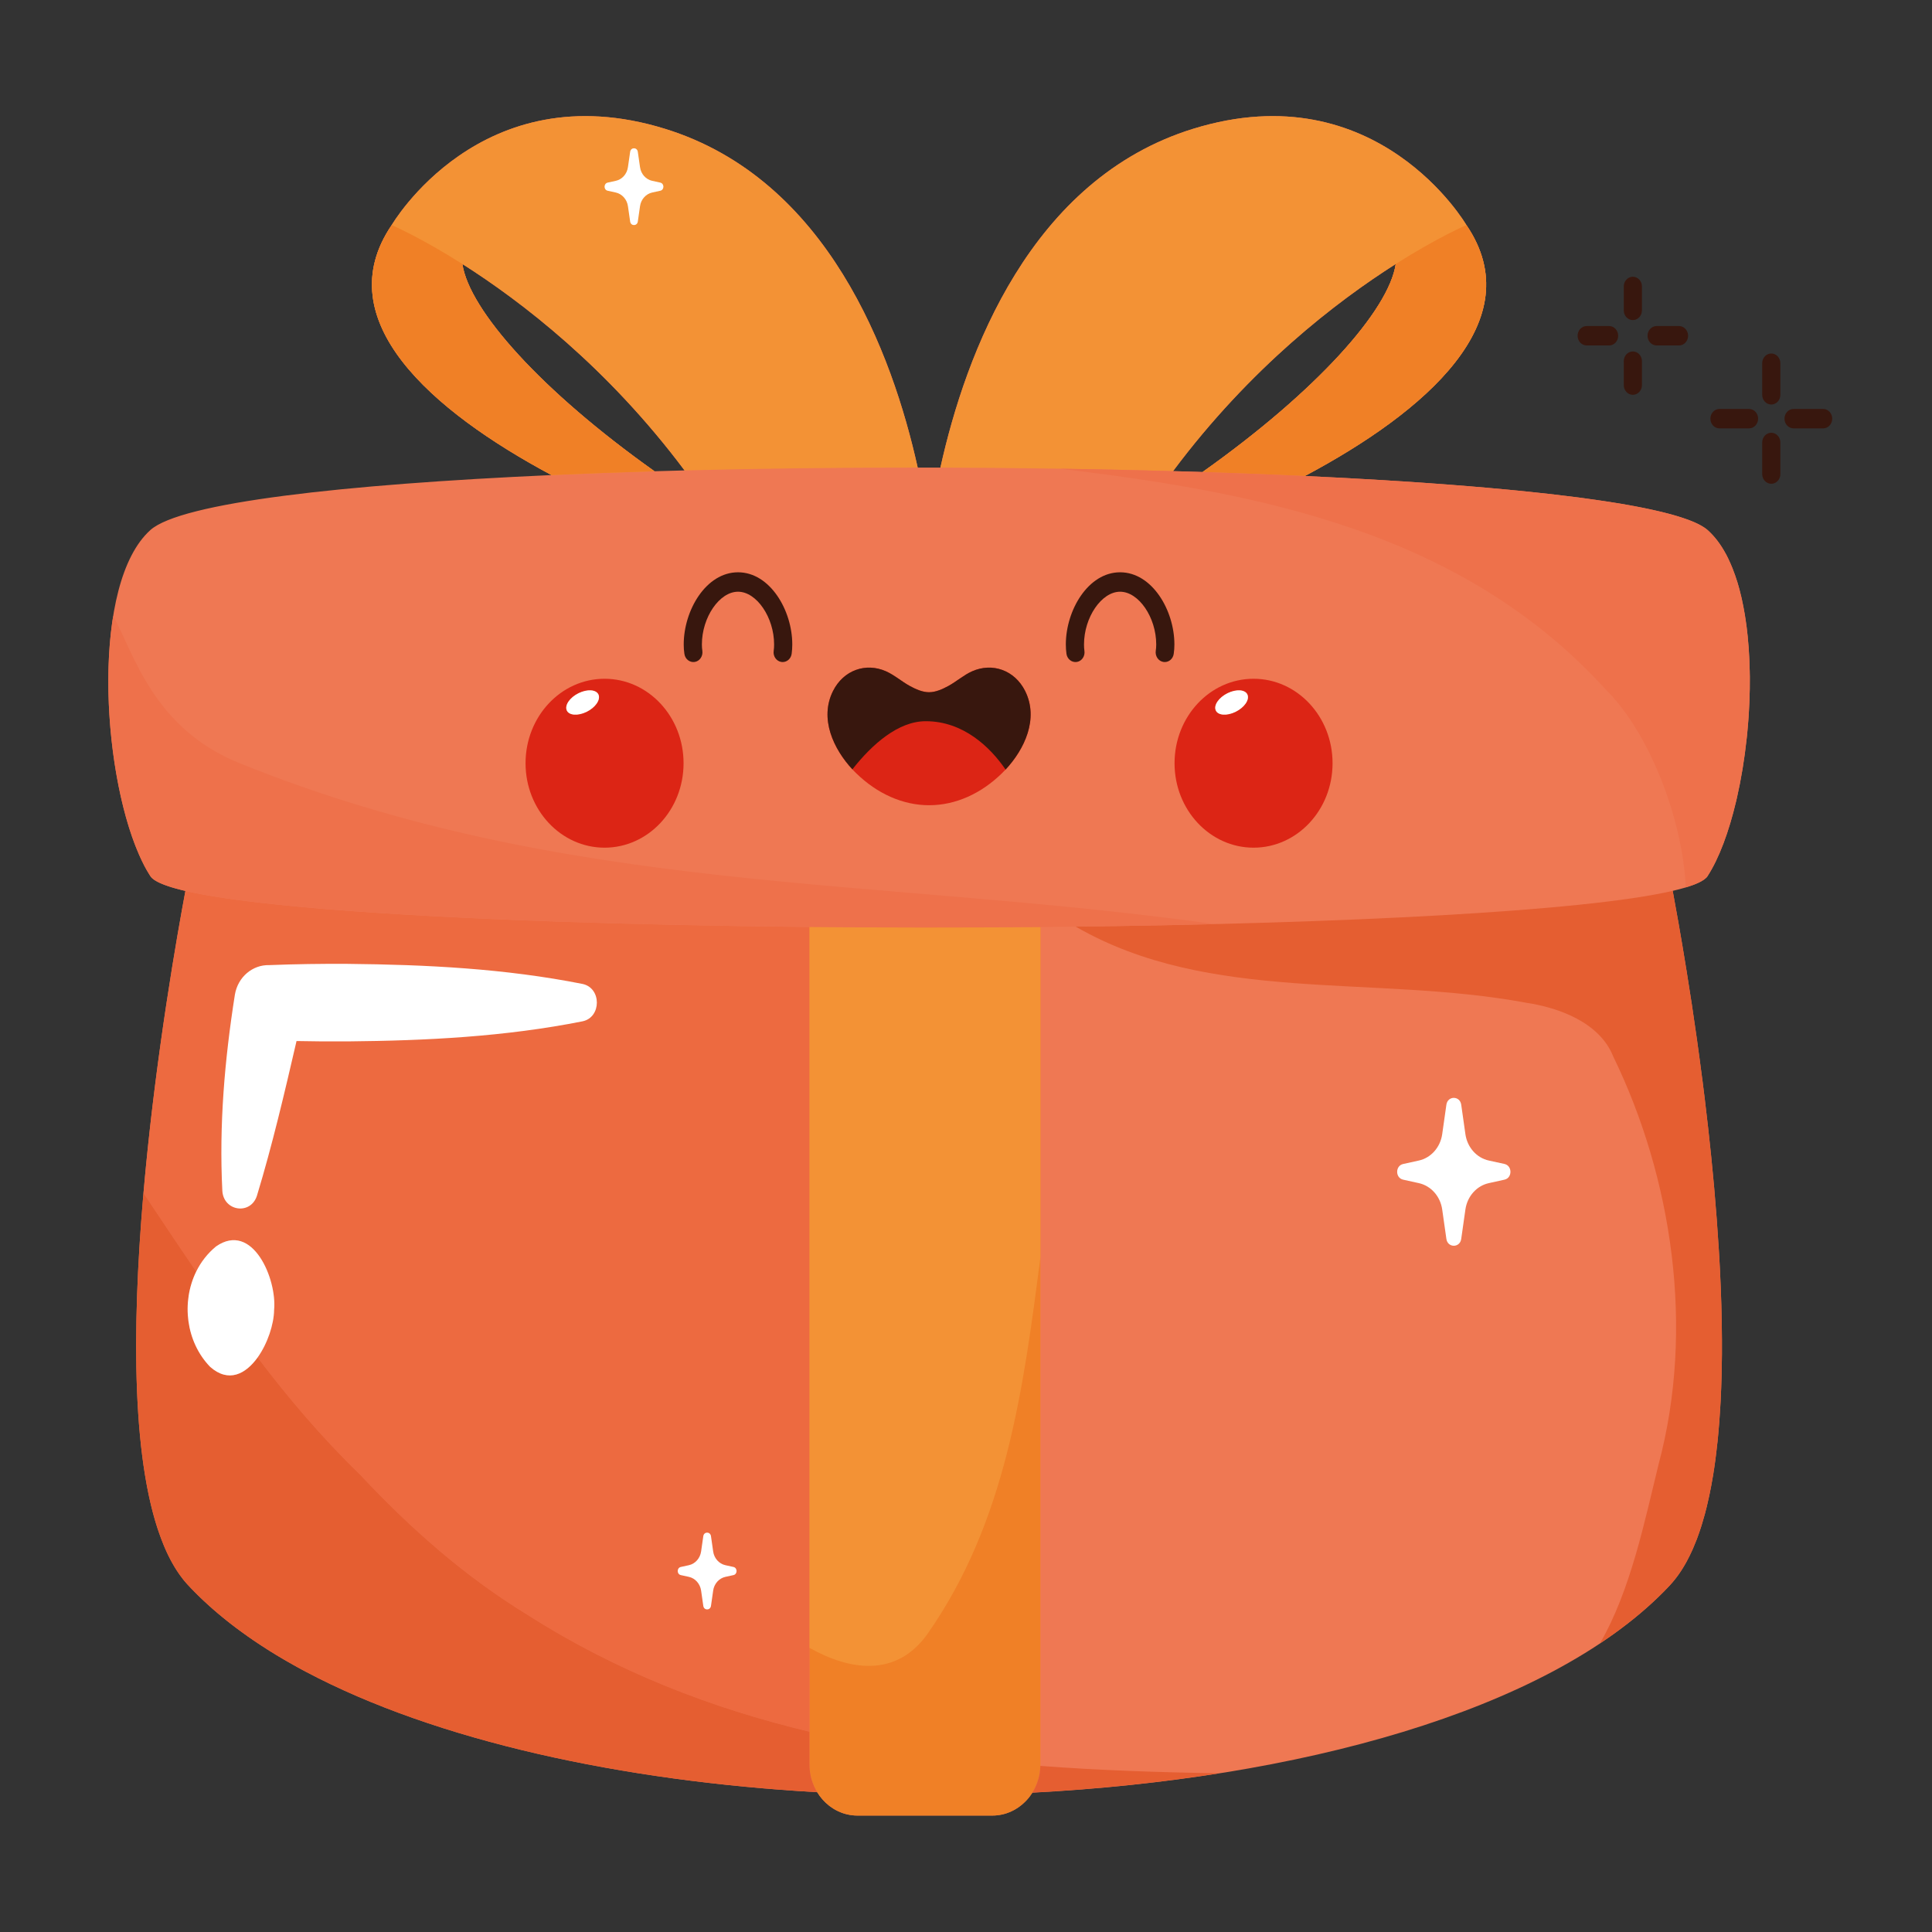 <svg width="37" height="37" viewBox="0 0 37 37" fill="none" xmlns="http://www.w3.org/2000/svg">
<rect x="0" y="0" width="37" height="37" fill="#333333" stroke="none"/>
<path d="M33.511 12.946C33.51 12.936 33.51 12.925 33.51 12.915C33.51 12.894 33.51 12.874 33.509 12.853C33.508 12.78 33.505 12.708 33.502 12.637C33.501 12.616 33.5 12.596 33.499 12.575C33.496 12.514 33.492 12.454 33.488 12.393C33.484 12.343 33.48 12.293 33.475 12.244C33.474 12.224 33.472 12.204 33.47 12.184C33.464 12.125 33.457 12.067 33.45 12.009C33.449 11.999 33.447 11.99 33.446 11.98C33.442 11.951 33.438 11.922 33.434 11.894C33.433 11.884 33.431 11.875 33.43 11.866C33.427 11.847 33.424 11.828 33.421 11.809C33.42 11.8 33.418 11.79 33.417 11.781C33.412 11.753 33.407 11.725 33.402 11.697C33.397 11.67 33.392 11.642 33.387 11.615C33.382 11.588 33.376 11.56 33.37 11.534C33.367 11.516 33.363 11.498 33.359 11.48C33.355 11.462 33.351 11.445 33.347 11.427C33.343 11.41 33.339 11.392 33.334 11.375C33.328 11.349 33.321 11.323 33.315 11.298C33.312 11.289 33.31 11.281 33.308 11.272C33.303 11.255 33.298 11.239 33.294 11.222C33.286 11.197 33.279 11.172 33.272 11.147C33.244 11.057 33.214 10.971 33.181 10.888L33.172 10.866C33.163 10.844 33.154 10.821 33.144 10.8C33.138 10.785 33.132 10.771 33.125 10.757C33.119 10.742 33.112 10.728 33.105 10.714L33.096 10.694C33.085 10.673 33.075 10.652 33.065 10.632L33.054 10.612C32.955 10.427 32.837 10.271 32.702 10.151L32.691 10.142L32.689 10.14L32.681 10.134L32.677 10.131L32.67 10.125L32.666 10.122L32.658 10.117L32.654 10.114L32.646 10.108L32.642 10.105L32.632 10.099L32.629 10.097C32.62 10.091 32.611 10.085 32.602 10.08L32.6 10.079L32.587 10.071L32.583 10.069L32.573 10.063L32.568 10.06L32.557 10.055L32.552 10.052L32.541 10.046L32.536 10.043L32.524 10.037L32.52 10.035L32.507 10.029L32.503 10.027C32.491 10.021 32.479 10.016 32.467 10.01L32.464 10.009L32.449 10.002L32.444 10L32.431 9.994L32.423 9.991L32.411 9.986L32.404 9.983L32.391 9.978L32.384 9.975L32.37 9.97L32.364 9.967L32.344 9.96L32.343 9.959L32.322 9.951L32.316 9.949L32.3 9.944L32.293 9.941L32.278 9.936L32.269 9.933L32.255 9.928L32.246 9.925L32.233 9.92L32.222 9.917L32.209 9.913L32.199 9.909L32.184 9.904L32.175 9.902C32.167 9.899 32.159 9.896 32.151 9.894L32.15 9.894C32.142 9.891 32.134 9.889 32.126 9.886L32.118 9.884L32.1 9.879L32.091 9.876L32.074 9.871L32.064 9.868L32.049 9.864L32.036 9.86L32.022 9.856L32.01 9.853L31.993 9.848L31.983 9.845L31.962 9.84L31.955 9.838C31.946 9.836 31.936 9.833 31.927 9.831L31.918 9.828L31.899 9.824L31.885 9.82L31.871 9.816L31.856 9.813L31.84 9.809L31.827 9.805L31.811 9.802L31.796 9.798L31.782 9.795L31.765 9.791L31.754 9.788L31.735 9.784C31.725 9.781 31.715 9.779 31.705 9.777L31.699 9.776C31.691 9.774 31.682 9.772 31.674 9.77L31.655 9.766L31.643 9.763L31.623 9.759L31.611 9.756L31.592 9.752L31.578 9.749L31.558 9.745L31.547 9.742L31.525 9.738L31.515 9.736L31.492 9.731L31.484 9.729C31.456 9.724 31.428 9.718 31.4 9.713L31.393 9.711C31.383 9.709 31.374 9.708 31.364 9.706L31.36 9.705C31.351 9.703 31.343 9.702 31.334 9.7L31.322 9.698C31.314 9.696 31.306 9.695 31.298 9.693L31.288 9.691C31.28 9.69 31.271 9.688 31.263 9.687L31.253 9.685C31.244 9.683 31.235 9.682 31.226 9.68L31.221 9.679C31.166 9.669 31.11 9.659 31.052 9.649L31.046 9.648C31.036 9.647 31.025 9.645 31.015 9.643L31.009 9.642C30.999 9.641 30.989 9.639 30.979 9.637L30.97 9.636C30.916 9.627 30.861 9.618 30.805 9.609C30.786 9.606 30.768 9.604 30.749 9.601L30.748 9.601C30.731 9.598 30.715 9.595 30.698 9.593L30.691 9.592C30.675 9.589 30.658 9.587 30.641 9.585L30.636 9.584C30.62 9.581 30.604 9.579 30.588 9.577L30.583 9.576C30.566 9.574 30.549 9.571 30.533 9.569L30.525 9.568C30.508 9.565 30.49 9.563 30.473 9.56L30.47 9.56C30.433 9.555 30.396 9.55 30.359 9.545L30.355 9.544C30.299 9.536 30.241 9.529 30.182 9.521L30.18 9.521C28.821 9.346 27.021 9.21 24.989 9.116C27.297 7.888 29.328 6.14 28.084 4.311C28.084 4.311 26.379 1.377 22.852 2.466C19.734 3.429 18.494 6.769 18.01 8.955C17.865 8.955 17.72 8.955 17.575 8.955C17.091 6.769 15.851 3.429 12.733 2.466C9.206 1.377 7.501 4.311 7.501 4.311C6.264 6.131 8.268 7.871 10.562 9.098C6.566 9.277 3.467 9.625 2.88 10.151C1.752 11.163 1.933 14.701 2.661 16.363L2.662 16.366C2.669 16.383 2.677 16.4 2.685 16.417L2.686 16.421L2.696 16.441L2.698 16.447L2.71 16.47L2.71 16.471C2.714 16.479 2.718 16.488 2.722 16.497L2.724 16.5C2.732 16.518 2.741 16.535 2.75 16.552L2.752 16.556L2.763 16.578L2.765 16.582L2.778 16.606L2.78 16.61L2.791 16.63L2.794 16.636C2.803 16.651 2.811 16.666 2.82 16.681L2.823 16.687L2.834 16.705L2.837 16.709L2.85 16.731L2.852 16.735L2.863 16.752L2.867 16.758L2.88 16.779L2.885 16.786L2.886 16.787L2.891 16.794L2.892 16.795L2.897 16.801L2.898 16.802L2.904 16.809L2.906 16.81L2.912 16.817L2.913 16.817L2.92 16.824L2.922 16.825L2.93 16.832L2.931 16.833L2.938 16.838L2.94 16.84L2.949 16.846L2.951 16.848L2.96 16.854L2.961 16.854L2.971 16.861L2.973 16.862L2.984 16.869L2.985 16.869L2.995 16.875L2.997 16.877L3.009 16.883L3.011 16.884L3.023 16.89L3.024 16.891L3.037 16.898L3.039 16.899L3.053 16.905L3.054 16.906L3.067 16.912L3.069 16.913L3.084 16.919L3.086 16.92L3.1 16.926L3.101 16.927L3.117 16.933L3.12 16.934C3.13 16.939 3.141 16.943 3.152 16.947L3.157 16.948L3.173 16.954L3.176 16.956L3.191 16.961L3.194 16.962L3.212 16.968L3.214 16.969C3.227 16.973 3.24 16.978 3.254 16.982L3.256 16.983L3.276 16.989L3.278 16.99L3.299 16.996L3.299 16.996L3.322 17.003L3.323 17.003C3.337 17.007 3.352 17.011 3.367 17.016L3.372 17.017C3.386 17.021 3.401 17.025 3.417 17.029L3.421 17.03L3.444 17.036L3.447 17.037L3.47 17.043L3.471 17.043C3.479 17.045 3.488 17.047 3.496 17.049L3.499 17.05C3.516 17.054 3.534 17.058 3.551 17.062C3.262 18.601 1.956 26.006 3.015 29.266L3.017 29.27C3.02 29.282 3.024 29.294 3.028 29.305L3.03 29.309C3.06 29.399 3.092 29.486 3.126 29.569L3.129 29.578C3.138 29.599 3.147 29.62 3.156 29.641L3.157 29.643L3.165 29.663L3.166 29.664L3.174 29.682L3.175 29.685L3.183 29.702L3.185 29.706L3.192 29.722L3.194 29.727L3.201 29.741L3.204 29.748L3.211 29.762L3.214 29.768L3.22 29.782L3.223 29.788L3.231 29.802L3.233 29.807L3.24 29.822L3.243 29.827L3.25 29.841L3.253 29.847L3.26 29.86L3.263 29.866L3.27 29.88L3.273 29.886L3.28 29.899L3.284 29.905L3.291 29.918L3.294 29.924L3.301 29.936L3.305 29.943L3.311 29.954L3.315 29.961L3.322 29.973L3.326 29.98L3.333 29.991L3.337 29.998L3.343 30.009L3.348 30.016L3.354 30.027L3.359 30.035L3.365 30.044L3.37 30.052L3.376 30.062L3.381 30.07L3.388 30.08L3.393 30.087L3.399 30.096L3.404 30.105L3.41 30.113L3.416 30.122L3.422 30.131L3.426 30.137L3.434 30.148L3.438 30.154L3.445 30.164L3.45 30.171L3.457 30.18L3.462 30.187L3.469 30.196L3.474 30.203L3.481 30.212L3.485 30.218L3.493 30.228L3.497 30.233L3.505 30.244L3.51 30.25L3.517 30.259L3.523 30.267L3.529 30.274L3.535 30.28L3.542 30.289L3.546 30.293L3.555 30.304L3.556 30.306L3.567 30.318L3.571 30.323L3.593 30.347L3.597 30.352L3.606 30.361C3.618 30.373 3.629 30.386 3.641 30.398L3.651 30.409C3.66 30.418 3.669 30.428 3.678 30.437L3.689 30.448C3.7 30.459 3.711 30.471 3.723 30.483L3.725 30.485C3.737 30.497 3.75 30.51 3.762 30.522L3.773 30.533C3.782 30.542 3.791 30.551 3.8 30.56L3.811 30.57C3.823 30.582 3.835 30.593 3.846 30.605L3.849 30.607C3.862 30.619 3.875 30.632 3.888 30.644L3.897 30.653C3.907 30.662 3.917 30.672 3.928 30.681L3.939 30.691C3.95 30.702 3.962 30.713 3.974 30.724L3.978 30.727C3.991 30.739 4.005 30.752 4.018 30.764L4.027 30.771C4.038 30.781 4.049 30.791 4.06 30.801L4.07 30.81C4.082 30.82 4.093 30.83 4.105 30.84L4.112 30.846C4.125 30.858 4.139 30.869 4.153 30.881L4.163 30.89C4.173 30.898 4.184 30.907 4.195 30.917L4.208 30.927C4.219 30.937 4.231 30.947 4.243 30.956L4.249 30.962C4.264 30.974 4.278 30.985 4.293 30.997L4.301 31.004C4.313 31.013 4.324 31.023 4.336 31.032L4.348 31.042C4.36 31.051 4.371 31.06 4.383 31.069L4.392 31.077C4.407 31.088 4.421 31.099 4.436 31.111L4.445 31.118C4.457 31.127 4.469 31.136 4.481 31.145L4.494 31.155C4.506 31.164 4.517 31.173 4.529 31.182L4.539 31.189C4.554 31.2 4.569 31.212 4.585 31.223L4.592 31.228C4.604 31.238 4.617 31.247 4.63 31.256L4.644 31.266C4.656 31.275 4.668 31.284 4.68 31.292L4.69 31.299C4.706 31.311 4.721 31.322 4.737 31.333L4.741 31.336C4.756 31.346 4.77 31.356 4.784 31.366L4.797 31.374C4.81 31.384 4.823 31.392 4.836 31.401L4.845 31.408C4.877 31.43 4.91 31.452 4.943 31.474L4.954 31.481C4.967 31.49 4.981 31.499 4.995 31.508L5.004 31.514C5.037 31.536 5.071 31.558 5.105 31.579L5.115 31.586C5.13 31.595 5.144 31.604 5.158 31.613L5.167 31.619C5.202 31.64 5.237 31.662 5.272 31.683L5.279 31.688C5.295 31.697 5.311 31.707 5.327 31.716L5.334 31.721C5.37 31.742 5.406 31.764 5.442 31.785L5.449 31.789C5.466 31.799 5.482 31.808 5.498 31.817L5.505 31.821C5.542 31.843 5.58 31.864 5.618 31.885L5.619 31.886C5.637 31.896 5.655 31.906 5.674 31.916L5.68 31.92C5.709 31.936 5.738 31.952 5.767 31.968C5.796 31.983 5.826 31.999 5.855 32.015L5.856 32.015C8.356 33.341 11.918 34.111 15.65 34.323C15.711 34.424 15.79 34.512 15.881 34.583L15.881 34.583L15.892 34.591L15.893 34.592L15.904 34.6L15.905 34.6C15.924 34.614 15.943 34.627 15.963 34.64L15.964 34.64L15.974 34.646L15.977 34.648L15.986 34.653L15.99 34.656L15.999 34.661L16.004 34.663L16.012 34.668L16.017 34.67L16.026 34.675L16.029 34.677L16.039 34.681L16.041 34.682L16.062 34.692L16.066 34.694L16.074 34.698L16.08 34.7L16.088 34.703L16.094 34.706L16.102 34.709L16.109 34.712L16.116 34.715L16.124 34.718L16.13 34.72L16.138 34.723L16.145 34.725L16.154 34.728L16.159 34.73L16.174 34.734L16.175 34.734L16.189 34.739L16.193 34.74L16.204 34.743L16.21 34.744L16.22 34.746L16.225 34.748L16.235 34.75L16.24 34.751L16.251 34.753L16.256 34.754L16.268 34.757L16.271 34.757C16.282 34.759 16.293 34.761 16.303 34.762L16.304 34.762L16.319 34.764L16.323 34.765L16.335 34.766L16.34 34.766L16.351 34.767L16.356 34.768L16.368 34.769L16.372 34.769L16.386 34.769L16.388 34.77L16.403 34.77L16.405 34.77L16.421 34.77H19.005C19.25 34.77 19.473 34.667 19.638 34.5C19.649 34.489 19.66 34.477 19.67 34.466C19.681 34.453 19.692 34.441 19.703 34.428C19.71 34.418 19.718 34.408 19.726 34.397C19.732 34.388 19.739 34.379 19.745 34.37C19.752 34.361 19.758 34.352 19.764 34.343L19.77 34.332C24.83 34.067 29.602 32.781 31.872 30.473L31.872 30.473C31.883 30.462 31.894 30.451 31.904 30.439L31.911 30.433C31.92 30.423 31.929 30.414 31.938 30.405L31.946 30.396C31.957 30.384 31.968 30.373 31.979 30.361C32.015 30.323 32.05 30.282 32.083 30.239C32.09 30.231 32.097 30.222 32.103 30.213C32.168 30.129 32.227 30.037 32.283 29.937C32.29 29.925 32.297 29.912 32.304 29.9C32.342 29.829 32.378 29.756 32.413 29.678L32.422 29.658C32.447 29.601 32.471 29.541 32.495 29.48L32.501 29.462C32.505 29.452 32.508 29.443 32.512 29.434L32.518 29.416C32.522 29.407 32.525 29.397 32.528 29.387C32.533 29.374 32.538 29.36 32.543 29.347C32.554 29.313 32.566 29.279 32.577 29.244L32.582 29.228C32.585 29.217 32.589 29.206 32.592 29.195L32.597 29.179C32.616 29.118 32.633 29.056 32.651 28.992C32.654 28.98 32.657 28.968 32.66 28.955C32.668 28.925 32.676 28.894 32.684 28.863L32.687 28.851C32.701 28.793 32.714 28.735 32.727 28.675L32.73 28.662C32.733 28.648 32.736 28.634 32.739 28.62L32.741 28.609C32.764 28.502 32.784 28.391 32.803 28.279C32.805 28.267 32.807 28.256 32.809 28.245C32.815 28.208 32.82 28.17 32.826 28.133L32.828 28.123C32.836 28.067 32.844 28.01 32.852 27.953L32.853 27.944C32.858 27.906 32.863 27.868 32.867 27.83L32.868 27.822C32.877 27.753 32.885 27.683 32.892 27.613L32.893 27.606C32.897 27.566 32.901 27.526 32.904 27.486C32.906 27.473 32.907 27.461 32.908 27.448C32.915 27.375 32.921 27.302 32.926 27.229C32.927 27.216 32.928 27.203 32.929 27.191C32.935 27.116 32.94 27.041 32.944 26.965C32.945 26.953 32.946 26.942 32.946 26.93C32.947 26.918 32.948 26.907 32.948 26.895C32.949 26.874 32.95 26.853 32.952 26.832C32.952 26.82 32.953 26.807 32.953 26.795C32.961 26.65 32.966 26.504 32.97 26.356C32.97 26.344 32.971 26.332 32.971 26.32C32.974 26.194 32.976 26.066 32.977 25.937C32.977 25.925 32.977 25.914 32.977 25.902C32.977 25.878 32.977 25.855 32.977 25.831C32.977 25.808 32.977 25.784 32.977 25.761C32.977 25.725 32.977 25.69 32.977 25.654C32.975 25.216 32.961 24.768 32.939 24.316C32.938 24.304 32.938 24.292 32.937 24.28C32.933 24.206 32.929 24.133 32.925 24.06C32.922 24.011 32.919 23.962 32.916 23.913C32.893 23.534 32.864 23.154 32.831 22.779C32.83 22.766 32.829 22.754 32.828 22.742C32.811 22.549 32.792 22.356 32.773 22.165C32.772 22.153 32.77 22.141 32.769 22.129C32.733 21.771 32.693 21.42 32.652 21.079C32.651 21.067 32.649 21.056 32.648 21.044C32.633 20.92 32.617 20.796 32.602 20.674C32.6 20.663 32.599 20.652 32.597 20.641C32.567 20.409 32.537 20.182 32.506 19.963C32.505 19.953 32.503 19.942 32.502 19.932C32.435 19.453 32.367 19.009 32.303 18.615C32.302 18.606 32.301 18.598 32.299 18.589C32.188 17.901 32.091 17.366 32.034 17.061C32.361 16.985 32.58 16.903 32.672 16.814L32.672 16.814L32.678 16.808L32.679 16.807L32.685 16.801L32.687 16.798L32.691 16.794L32.694 16.79L32.696 16.786L32.701 16.779C32.923 16.437 33.111 15.928 33.25 15.339C33.255 15.32 33.259 15.301 33.263 15.283C33.345 14.924 33.409 14.538 33.451 14.142C33.453 14.121 33.456 14.101 33.458 14.08C33.459 14.069 33.46 14.059 33.461 14.048C33.465 14.007 33.469 13.965 33.472 13.923C33.476 13.881 33.479 13.839 33.482 13.797C33.484 13.776 33.486 13.755 33.487 13.734C33.493 13.649 33.497 13.565 33.501 13.481C33.502 13.46 33.503 13.439 33.504 13.418C33.506 13.365 33.507 13.313 33.508 13.26C33.509 13.239 33.509 13.218 33.51 13.197C33.511 13.134 33.511 13.071 33.511 13.009C33.511 12.988 33.511 12.967 33.511 12.946ZM26.73 5.056C26.599 5.943 25.208 7.497 23.03 9.04C22.843 9.034 22.655 9.028 22.465 9.023C23.944 7.042 25.601 5.772 26.73 5.056ZM8.855 5.056C9.981 5.77 11.634 7.036 13.11 9.009C12.917 9.014 12.725 9.02 12.534 9.025C10.368 7.488 8.986 5.94 8.855 5.056Z" fill="#EF7853"/>
<path d="M19.632 13.232C19.432 12.834 19.004 12.684 18.617 12.856C18.456 12.928 18.319 13.051 18.164 13.136C18.05 13.198 17.92 13.257 17.793 13.257V13.256L17.793 13.256L17.792 13.256V13.257C17.666 13.257 17.535 13.198 17.422 13.136C17.267 13.051 17.13 12.928 16.968 12.856C16.581 12.684 16.154 12.834 15.954 13.232C15.687 13.763 15.964 14.348 16.328 14.738H16.328C16.352 14.763 16.375 14.788 16.4 14.811C16.795 15.196 17.286 15.421 17.793 15.421C18.305 15.421 18.791 15.196 19.186 14.811C19.21 14.788 19.234 14.763 19.258 14.738C19.622 14.348 19.898 13.763 19.632 13.232Z" fill="#DC2515"/>
<path d="M28.084 4.311C28.084 4.311 26.379 1.377 22.852 2.466C19.734 3.429 18.494 6.769 18.01 8.955C19.518 8.96 21.024 8.982 22.465 9.023C23.943 7.042 25.601 5.772 26.73 5.056C26.599 5.943 25.208 7.497 23.03 9.04C23.701 9.061 24.356 9.086 24.989 9.116C27.297 7.888 29.327 6.14 28.084 4.311Z" fill="#F39235"/>
<path d="M12.733 2.466C9.206 1.377 7.501 4.311 7.501 4.311C6.264 6.131 8.268 7.871 10.562 9.098C11.199 9.069 11.858 9.045 12.534 9.025C10.368 7.488 8.986 5.94 8.855 5.056C9.981 5.77 11.634 7.036 13.11 9.009C14.555 8.972 16.063 8.954 17.575 8.955C17.09 6.769 15.851 3.429 12.733 2.466Z" fill="#F39235"/>
<path d="M19.925 17.753C18.459 17.767 16.965 17.766 15.502 17.752L15.502 17.762V33.786C15.502 33.829 15.504 33.87 15.509 33.912L15.512 33.936C15.515 33.961 15.52 33.985 15.525 34.008L15.53 34.032C15.534 34.048 15.538 34.063 15.543 34.079C15.552 34.11 15.562 34.14 15.574 34.169C15.58 34.184 15.586 34.198 15.592 34.213C15.741 34.542 16.056 34.77 16.422 34.77H19.005C19.267 34.77 19.503 34.653 19.67 34.465C19.681 34.453 19.692 34.44 19.703 34.427C19.71 34.417 19.718 34.407 19.726 34.397C19.733 34.388 19.739 34.379 19.745 34.37C19.752 34.361 19.758 34.352 19.764 34.342L19.771 34.331L19.771 34.33L19.772 34.33C19.777 34.321 19.782 34.312 19.787 34.304C19.869 34.162 19.919 33.997 19.924 33.819C19.924 33.808 19.925 33.797 19.925 33.786V17.762L19.925 17.753Z" fill="#F08026"/>
<path d="M34.915 7.832H34.349C34.253 7.832 34.175 7.915 34.175 8.018C34.175 8.121 34.253 8.204 34.349 8.204H34.915C35.011 8.204 35.089 8.121 35.089 8.018C35.089 7.915 35.011 7.832 34.915 7.832Z" fill="#38170E"/>
<path d="M33.496 7.832H32.93C32.834 7.832 32.756 7.915 32.756 8.018C32.756 8.121 32.834 8.204 32.93 8.204H33.496C33.592 8.204 33.67 8.121 33.67 8.018C33.67 7.915 33.592 7.832 33.496 7.832Z" fill="#38170E"/>
<path d="M33.922 6.77C33.826 6.77 33.748 6.854 33.748 6.956V7.561C33.748 7.664 33.826 7.747 33.922 7.747C34.018 7.747 34.096 7.664 34.096 7.561V6.956C34.096 6.854 34.018 6.77 33.922 6.77Z" fill="#38170E"/>
<path d="M33.922 8.288C33.826 8.288 33.748 8.371 33.748 8.474V9.079C33.748 9.182 33.826 9.265 33.922 9.265C34.018 9.265 34.096 9.182 34.096 9.079V8.474C34.096 8.371 34.018 8.288 33.922 8.288Z" fill="#38170E"/>
<path d="M32.155 6.616C32.251 6.616 32.329 6.533 32.329 6.43C32.329 6.328 32.251 6.244 32.155 6.244H31.726C31.63 6.244 31.552 6.328 31.552 6.43C31.552 6.533 31.63 6.616 31.726 6.616H32.155Z" fill="#38170E"/>
<path d="M30.816 6.616C30.912 6.616 30.99 6.533 30.99 6.43C30.99 6.328 30.912 6.244 30.816 6.244H30.387C30.291 6.244 30.213 6.328 30.213 6.43C30.213 6.533 30.291 6.616 30.387 6.616H30.816Z" fill="#38170E"/>
<path d="M31.271 6.13C31.367 6.13 31.445 6.047 31.445 5.944V5.486C31.445 5.383 31.367 5.3 31.271 5.3C31.175 5.3 31.097 5.383 31.097 5.486V5.944C31.097 6.047 31.175 6.13 31.271 6.13Z" fill="#38170E"/>
<path d="M31.097 7.375C31.097 7.478 31.175 7.561 31.271 7.561C31.367 7.561 31.445 7.478 31.445 7.375V6.917C31.445 6.814 31.367 6.731 31.271 6.731C31.175 6.731 31.097 6.814 31.097 6.917V7.375Z" fill="#38170E"/>
<path d="M2.748 22.85C3.083 23.351 3.417 23.854 3.758 24.353C3.848 24.17 3.974 24.005 4.137 23.871C4.838 23.382 5.308 24.5 5.249 25.09C5.246 25.36 5.125 25.73 4.933 25.998C5.527 26.78 6.166 27.533 6.884 28.229C7.841 29.252 8.885 30.182 10.103 30.926C11.813 32.017 13.629 32.716 15.502 33.164V17.762L15.502 17.752C12.019 17.718 8.707 17.607 6.347 17.419L6.331 17.417C6.321 17.416 6.311 17.416 6.301 17.415C6.289 17.414 6.277 17.413 6.265 17.412C6.257 17.411 6.249 17.411 6.241 17.41L6.225 17.409C6.193 17.406 6.161 17.403 6.129 17.401L6.118 17.4C6.101 17.398 6.085 17.397 6.069 17.395L6.051 17.394C6.043 17.393 6.034 17.392 6.025 17.392L6.004 17.39C5.988 17.389 5.972 17.387 5.957 17.386L5.95 17.385C5.94 17.384 5.93 17.383 5.92 17.383L5.902 17.381C5.889 17.38 5.875 17.378 5.861 17.377L5.838 17.375C5.825 17.374 5.812 17.373 5.799 17.372L5.779 17.37L5.761 17.368C5.749 17.367 5.738 17.366 5.726 17.365C5.718 17.364 5.709 17.363 5.701 17.363L5.678 17.36C5.659 17.359 5.64 17.357 5.621 17.355L5.619 17.355L5.599 17.353C5.591 17.352 5.582 17.351 5.574 17.351L5.555 17.349C5.543 17.348 5.532 17.346 5.52 17.345L5.5 17.343C5.473 17.341 5.446 17.338 5.419 17.335L5.399 17.333C5.388 17.332 5.378 17.331 5.367 17.33L5.345 17.328L5.322 17.325L5.303 17.323C5.291 17.322 5.279 17.321 5.268 17.32L5.251 17.318C5.241 17.317 5.232 17.316 5.222 17.315L5.201 17.312C5.191 17.311 5.181 17.31 5.17 17.309L5.155 17.308C5.143 17.306 5.13 17.305 5.117 17.303L5.11 17.302C5.098 17.301 5.086 17.3 5.074 17.298L5.065 17.297C5.051 17.296 5.038 17.294 5.024 17.293L5.017 17.292C5.003 17.29 4.989 17.289 4.975 17.287L4.975 17.287C4.961 17.286 4.948 17.284 4.934 17.282L4.921 17.281C4.909 17.279 4.897 17.278 4.884 17.277L4.878 17.276C4.867 17.274 4.856 17.273 4.845 17.272L4.835 17.271C4.822 17.269 4.81 17.268 4.798 17.266L4.787 17.265C4.76 17.262 4.733 17.258 4.706 17.255L4.704 17.254C4.678 17.251 4.652 17.248 4.627 17.244L4.614 17.243C4.602 17.241 4.59 17.24 4.578 17.238L4.572 17.237C4.561 17.236 4.549 17.234 4.538 17.233L4.533 17.232C4.52 17.23 4.507 17.229 4.494 17.227L4.491 17.226C4.479 17.225 4.467 17.223 4.456 17.221L4.446 17.22C4.437 17.219 4.427 17.217 4.417 17.216L4.406 17.215C4.395 17.213 4.385 17.211 4.374 17.21L4.365 17.209C4.354 17.207 4.343 17.205 4.331 17.204L4.331 17.204C4.318 17.202 4.306 17.2 4.293 17.198L4.29 17.198C4.265 17.194 4.241 17.19 4.217 17.186L4.213 17.186C4.189 17.182 4.165 17.178 4.141 17.174L4.139 17.174C4.127 17.172 4.116 17.17 4.104 17.169L4.101 17.168C4.091 17.166 4.081 17.165 4.071 17.163L4.064 17.162C4.054 17.16 4.043 17.159 4.033 17.157L4.028 17.156C4.018 17.154 4.007 17.152 3.996 17.15L3.992 17.15C3.982 17.148 3.971 17.146 3.96 17.144H3.96C3.926 17.138 3.893 17.132 3.86 17.126L3.857 17.125C3.847 17.123 3.836 17.122 3.826 17.12L3.825 17.119C3.815 17.117 3.806 17.116 3.796 17.114L3.791 17.113C3.782 17.111 3.772 17.109 3.763 17.107L3.759 17.107C3.75 17.105 3.741 17.103 3.732 17.101L3.73 17.101C3.72 17.099 3.71 17.097 3.701 17.095L3.697 17.094C3.678 17.09 3.66 17.086 3.641 17.082L3.638 17.081C3.619 17.077 3.602 17.073 3.584 17.07L3.58 17.069C3.571 17.067 3.562 17.064 3.554 17.062L3.552 17.062L3.551 17.062C3.25 18.663 1.849 26.616 3.156 29.641C2.506 28.135 2.526 25.407 2.748 22.85Z" fill="#ED6A40"/>
<path d="M20.601 17.746C23.178 19.234 26.303 18.657 29.241 19.206C29.85 19.299 30.633 19.578 30.894 20.23C32.025 22.555 32.46 25.438 31.764 28.043C31.497 29.127 31.23 30.457 30.641 31.473C31.105 31.164 31.519 30.831 31.872 30.473L31.872 30.472C31.883 30.461 31.894 30.45 31.905 30.439L31.911 30.432C31.92 30.423 31.929 30.414 31.938 30.404L31.946 30.396C31.957 30.384 31.968 30.372 31.979 30.361C32.015 30.322 32.05 30.282 32.083 30.239C32.09 30.23 32.097 30.222 32.104 30.213C32.168 30.129 32.228 30.036 32.284 29.937C32.291 29.924 32.297 29.912 32.304 29.899C32.342 29.829 32.379 29.755 32.413 29.678L32.422 29.658C32.447 29.6 32.471 29.541 32.495 29.48L32.502 29.461C32.505 29.452 32.508 29.443 32.512 29.434L32.518 29.416C32.522 29.406 32.525 29.397 32.529 29.387C32.533 29.374 32.538 29.36 32.543 29.346C32.554 29.313 32.566 29.279 32.577 29.244L32.582 29.227C32.585 29.217 32.589 29.206 32.592 29.195L32.597 29.179C32.616 29.118 32.634 29.056 32.651 28.992C32.654 28.98 32.657 28.967 32.661 28.955C32.669 28.924 32.676 28.894 32.684 28.863L32.687 28.851C32.701 28.793 32.715 28.734 32.727 28.675L32.73 28.662C32.733 28.648 32.736 28.634 32.739 28.62L32.742 28.608C32.764 28.501 32.784 28.391 32.803 28.278C32.805 28.267 32.807 28.256 32.809 28.245C32.815 28.208 32.821 28.17 32.826 28.132L32.828 28.123C32.836 28.066 32.844 28.01 32.852 27.952L32.853 27.944C32.858 27.906 32.863 27.868 32.867 27.83L32.868 27.822C32.877 27.753 32.885 27.683 32.892 27.612L32.893 27.606C32.897 27.566 32.901 27.526 32.905 27.486C32.906 27.473 32.907 27.46 32.908 27.448C32.915 27.375 32.921 27.302 32.927 27.228C32.928 27.216 32.928 27.203 32.929 27.191C32.935 27.116 32.94 27.041 32.944 26.965C32.945 26.953 32.946 26.942 32.946 26.93C32.947 26.918 32.948 26.906 32.948 26.895C32.95 26.874 32.951 26.853 32.952 26.831C32.952 26.819 32.953 26.807 32.954 26.795C32.961 26.65 32.966 26.504 32.97 26.355C32.97 26.343 32.971 26.332 32.971 26.32C32.974 26.193 32.976 26.066 32.977 25.937C32.977 25.925 32.977 25.913 32.977 25.902C32.977 25.878 32.977 25.855 32.977 25.831C32.977 25.808 32.977 25.784 32.977 25.761C32.977 25.725 32.977 25.69 32.977 25.654C32.975 25.216 32.962 24.767 32.939 24.316C32.938 24.304 32.938 24.291 32.937 24.279C32.933 24.206 32.929 24.133 32.925 24.059C32.922 24.011 32.919 23.962 32.916 23.913C32.893 23.534 32.864 23.154 32.831 22.778C32.83 22.766 32.829 22.754 32.828 22.742C32.811 22.548 32.792 22.355 32.773 22.165C32.772 22.153 32.771 22.141 32.77 22.129C32.733 21.771 32.694 21.42 32.652 21.078C32.651 21.067 32.649 21.056 32.648 21.044C32.633 20.919 32.617 20.796 32.602 20.674C32.6 20.663 32.599 20.652 32.597 20.641C32.567 20.408 32.537 20.182 32.506 19.963C32.505 19.952 32.503 19.942 32.502 19.931C32.435 19.453 32.367 19.009 32.303 18.614C32.302 18.606 32.301 18.597 32.299 18.589C32.188 17.901 32.091 17.366 32.034 17.061C30.333 17.457 25.693 17.685 20.601 17.746Z" fill="#E55E31"/>
<path d="M19.772 34.33L19.771 34.33C20.991 34.266 22.195 34.143 23.35 33.96C22.207 33.943 21.062 33.905 19.924 33.819C19.919 33.997 19.869 34.162 19.787 34.304C19.782 34.312 19.777 34.321 19.772 34.33Z" fill="#E55E31"/>
<path d="M15.592 34.213C15.586 34.199 15.58 34.184 15.574 34.169C15.562 34.14 15.552 34.11 15.543 34.079C15.538 34.064 15.534 34.048 15.53 34.032L15.525 34.009C15.52 33.985 15.516 33.961 15.512 33.936L15.509 33.912C15.504 33.871 15.502 33.829 15.502 33.786V33.164C13.629 32.716 11.813 32.017 10.103 30.926C8.885 30.182 7.841 29.252 6.884 28.229C6.165 27.533 5.527 26.78 4.933 25.998C4.705 26.315 4.378 26.488 4.026 26.179C3.558 25.697 3.472 24.936 3.758 24.353C3.417 23.854 3.083 23.351 2.748 22.85C2.526 25.407 2.505 28.135 3.156 29.641L3.157 29.643L3.165 29.663L3.166 29.664L3.174 29.682L3.175 29.685L3.183 29.702L3.185 29.706L3.192 29.722L3.194 29.727L3.201 29.741L3.204 29.748L3.211 29.762L3.214 29.768L3.22 29.782L3.223 29.788L3.231 29.802L3.233 29.807L3.24 29.822L3.243 29.827L3.25 29.841L3.253 29.847L3.26 29.86L3.263 29.866L3.27 29.88L3.273 29.886L3.281 29.899L3.284 29.905L3.291 29.918L3.294 29.924L3.301 29.936L3.305 29.943L3.311 29.954L3.315 29.961L3.322 29.973L3.326 29.98L3.333 29.991L3.337 29.998L3.343 30.009L3.348 30.016L3.354 30.027L3.359 30.035L3.365 30.044L3.37 30.052L3.376 30.062L3.381 30.07L3.388 30.08L3.393 30.087L3.399 30.097L3.404 30.105L3.41 30.114L3.416 30.122L3.422 30.131L3.426 30.137L3.434 30.148L3.438 30.154L3.445 30.164L3.45 30.171L3.457 30.18L3.462 30.187L3.469 30.196L3.474 30.203L3.481 30.212L3.485 30.218L3.493 30.228L3.497 30.233L3.505 30.244L3.51 30.25L3.517 30.259L3.523 30.267L3.53 30.274L3.535 30.28L3.542 30.289L3.546 30.293L3.555 30.304L3.556 30.306L3.567 30.318L3.571 30.323L3.593 30.347L3.597 30.352L3.606 30.361C3.618 30.373 3.629 30.386 3.641 30.398L3.651 30.409C3.66 30.419 3.669 30.428 3.678 30.437L3.689 30.448C3.7 30.459 3.711 30.471 3.723 30.483L3.725 30.485C3.737 30.497 3.75 30.51 3.762 30.522L3.773 30.533C3.782 30.542 3.791 30.551 3.801 30.56L3.811 30.57C3.823 30.582 3.835 30.593 3.847 30.605L3.849 30.607C3.862 30.619 3.875 30.632 3.888 30.644L3.897 30.653C3.907 30.662 3.917 30.672 3.928 30.681L3.939 30.691C3.95 30.702 3.962 30.713 3.974 30.724L3.978 30.727C3.991 30.739 4.005 30.752 4.018 30.764L4.027 30.771C4.038 30.781 4.049 30.791 4.06 30.801L4.07 30.81C4.082 30.82 4.094 30.83 4.105 30.84L4.112 30.846C4.125 30.858 4.139 30.869 4.153 30.881L4.163 30.89C4.173 30.898 4.184 30.907 4.195 30.917L4.208 30.927C4.219 30.937 4.231 30.947 4.243 30.956L4.249 30.962C4.264 30.974 4.278 30.985 4.293 30.997L4.301 31.004C4.313 31.013 4.324 31.023 4.336 31.032L4.348 31.042C4.36 31.051 4.371 31.06 4.383 31.069L4.392 31.077C4.407 31.088 4.421 31.099 4.436 31.111L4.445 31.118C4.457 31.127 4.469 31.136 4.481 31.145L4.494 31.155C4.506 31.164 4.517 31.173 4.529 31.182L4.539 31.189C4.554 31.2 4.569 31.212 4.585 31.223L4.592 31.228C4.604 31.238 4.617 31.247 4.63 31.256L4.644 31.266C4.656 31.275 4.668 31.284 4.68 31.292L4.69 31.299C4.706 31.311 4.722 31.322 4.738 31.333L4.741 31.336C4.756 31.346 4.77 31.356 4.784 31.366L4.797 31.374C4.81 31.384 4.823 31.392 4.836 31.402L4.845 31.408C4.877 31.43 4.91 31.452 4.943 31.474L4.954 31.481C4.968 31.49 4.981 31.499 4.995 31.508L5.004 31.514C5.037 31.536 5.071 31.558 5.105 31.579L5.116 31.586C5.13 31.595 5.144 31.604 5.158 31.613L5.167 31.619C5.202 31.64 5.237 31.662 5.272 31.683L5.279 31.688C5.295 31.697 5.311 31.707 5.327 31.716L5.334 31.721C5.37 31.742 5.406 31.764 5.442 31.785L5.449 31.789C5.466 31.799 5.482 31.808 5.498 31.817L5.505 31.821C5.542 31.843 5.58 31.864 5.618 31.885L5.619 31.886C5.637 31.896 5.655 31.906 5.674 31.916L5.68 31.92C5.738 31.952 5.796 31.983 5.855 32.015L5.856 32.015C8.356 33.341 11.918 34.11 15.65 34.322C15.629 34.287 15.609 34.251 15.592 34.213Z" fill="#E55E31"/>
<path d="M23.03 9.04C23.701 9.061 24.356 9.086 24.989 9.116C27.297 7.888 29.327 6.14 28.084 4.311C28.084 4.311 27.544 4.539 26.73 5.056C26.599 5.943 25.208 7.497 23.03 9.04Z" fill="#F08026"/>
<path d="M8.855 5.056C8.041 4.54 7.501 4.311 7.501 4.311C6.264 6.131 8.268 7.87 10.562 9.098C11.199 9.069 11.858 9.045 12.534 9.025C10.368 7.488 8.986 5.94 8.855 5.056Z" fill="#F08026"/>
<path d="M15.502 31.558C16.278 31.994 17.162 32.127 17.758 31.298C19.27 29.143 19.596 26.599 19.925 24.088V17.762L19.925 17.753C18.459 17.767 16.965 17.766 15.502 17.752L15.502 17.762L15.502 31.558Z" fill="#F39235"/>
<path d="M3.554 17.062C3.562 17.064 3.571 17.067 3.58 17.068L3.584 17.069C3.602 17.073 3.619 17.077 3.638 17.081L3.641 17.082C3.66 17.086 3.678 17.09 3.697 17.094L3.701 17.095C3.71 17.097 3.72 17.099 3.73 17.101L3.732 17.101C3.741 17.103 3.75 17.105 3.759 17.107L3.763 17.107C3.772 17.109 3.782 17.111 3.791 17.113L3.796 17.114C3.806 17.116 3.815 17.117 3.825 17.119L3.826 17.119C3.836 17.122 3.847 17.123 3.857 17.125L3.86 17.126C3.893 17.132 3.926 17.138 3.96 17.144H3.96C3.971 17.146 3.982 17.148 3.992 17.15L3.996 17.15C4.007 17.152 4.018 17.154 4.028 17.156L4.033 17.157C4.043 17.158 4.054 17.16 4.064 17.162L4.071 17.163C4.081 17.165 4.091 17.166 4.101 17.168L4.104 17.168C4.116 17.17 4.127 17.172 4.139 17.174L4.141 17.174C4.165 17.178 4.189 17.182 4.213 17.186L4.217 17.186C4.241 17.19 4.266 17.194 4.29 17.198L4.293 17.198C4.306 17.2 4.318 17.202 4.331 17.203L4.331 17.204C4.343 17.205 4.354 17.207 4.365 17.209L4.374 17.21C4.385 17.211 4.395 17.213 4.406 17.214L4.417 17.216C4.427 17.217 4.437 17.219 4.446 17.22L4.456 17.221C4.467 17.223 4.479 17.225 4.491 17.226L4.494 17.227C4.507 17.228 4.52 17.23 4.533 17.232L4.538 17.233C4.549 17.234 4.561 17.236 4.572 17.237L4.578 17.238C4.59 17.24 4.602 17.241 4.614 17.243L4.627 17.244C4.652 17.248 4.678 17.251 4.704 17.254L4.706 17.255C4.733 17.258 4.76 17.261 4.787 17.265L4.798 17.266C4.81 17.268 4.822 17.269 4.835 17.27L4.845 17.272C4.856 17.273 4.867 17.274 4.878 17.276L4.884 17.276C4.897 17.278 4.909 17.279 4.921 17.281L4.934 17.282C4.948 17.284 4.961 17.285 4.975 17.287L4.975 17.287C4.989 17.289 5.003 17.29 5.017 17.292L5.024 17.293C5.038 17.294 5.051 17.296 5.065 17.297L5.074 17.298C5.086 17.3 5.098 17.301 5.11 17.302L5.117 17.303C5.13 17.305 5.143 17.306 5.155 17.307L5.17 17.309C5.181 17.31 5.191 17.311 5.201 17.312L5.222 17.315C5.232 17.316 5.241 17.317 5.251 17.318L5.268 17.319C5.279 17.321 5.291 17.322 5.303 17.323L5.322 17.325L5.345 17.328L5.367 17.33C5.378 17.331 5.388 17.332 5.399 17.333L5.419 17.335C5.446 17.338 5.473 17.34 5.5 17.343L5.52 17.345C5.532 17.346 5.543 17.348 5.555 17.349L5.574 17.35C5.582 17.351 5.591 17.352 5.599 17.353L5.619 17.355L5.621 17.355C5.64 17.357 5.659 17.359 5.678 17.36L5.701 17.363C5.709 17.363 5.718 17.364 5.726 17.365C5.738 17.366 5.749 17.367 5.761 17.368L5.779 17.37L5.799 17.372C5.812 17.373 5.825 17.374 5.838 17.375L5.861 17.377C5.875 17.378 5.889 17.38 5.902 17.381L5.92 17.383C5.93 17.383 5.94 17.384 5.95 17.385L5.957 17.386C5.972 17.387 5.988 17.389 6.004 17.39L6.025 17.392C6.034 17.392 6.043 17.393 6.051 17.394L6.069 17.395C6.085 17.397 6.101 17.398 6.118 17.4L6.129 17.401C6.161 17.403 6.193 17.406 6.225 17.409L6.241 17.41C6.249 17.41 6.257 17.411 6.265 17.412C6.277 17.413 6.289 17.414 6.301 17.415C6.311 17.416 6.321 17.416 6.331 17.417L6.347 17.418C10.469 17.748 17.498 17.841 23.263 17.698C16.692 16.782 10.872 17.151 4.59 14.617C2.938 13.95 2.574 12.536 2.168 11.796C1.921 13.321 2.187 15.373 2.71 16.47L2.71 16.47C2.714 16.479 2.718 16.488 2.723 16.497L2.724 16.5C2.733 16.518 2.741 16.535 2.75 16.552L2.752 16.556L2.763 16.578L2.765 16.582L2.778 16.606L2.78 16.61L2.791 16.629L2.794 16.636C2.803 16.651 2.812 16.666 2.82 16.681L2.824 16.687L2.834 16.705L2.837 16.709L2.85 16.731L2.852 16.735L2.863 16.752L2.867 16.758L2.88 16.779L2.885 16.786L2.886 16.787L2.891 16.794L2.892 16.795L2.897 16.801L2.898 16.802L2.904 16.809L2.906 16.81L2.912 16.817L2.913 16.817L2.92 16.823L2.922 16.825L2.93 16.831L2.931 16.833L2.939 16.838L2.94 16.84L2.949 16.846L2.951 16.848L2.96 16.854L2.961 16.854L2.971 16.861L2.973 16.862L2.984 16.869L2.985 16.869L2.995 16.875L2.998 16.877L3.009 16.883L3.011 16.884L3.023 16.89L3.024 16.891L3.037 16.898L3.039 16.898L3.053 16.905L3.054 16.905L3.067 16.912L3.069 16.913L3.084 16.919L3.086 16.92L3.101 16.926L3.102 16.927L3.117 16.933L3.12 16.934C3.131 16.938 3.141 16.943 3.153 16.947L3.157 16.948L3.173 16.954L3.176 16.956L3.191 16.961L3.194 16.962L3.213 16.968L3.215 16.969C3.228 16.973 3.241 16.978 3.254 16.982L3.257 16.983L3.277 16.989L3.279 16.99L3.299 16.996L3.3 16.996L3.322 17.003L3.323 17.003C3.337 17.007 3.352 17.011 3.368 17.016L3.372 17.017C3.387 17.021 3.402 17.025 3.417 17.029L3.421 17.03L3.444 17.036L3.447 17.037L3.47 17.043L3.472 17.043C3.48 17.045 3.488 17.047 3.496 17.049L3.5 17.05C3.517 17.054 3.534 17.058 3.551 17.062L3.552 17.062L3.554 17.062Z" fill="#EE714B"/>
<path d="M33.511 12.946C33.51 12.936 33.51 12.925 33.51 12.915C33.51 12.894 33.51 12.874 33.509 12.853C33.508 12.78 33.505 12.708 33.502 12.637C33.501 12.616 33.5 12.596 33.499 12.575C33.496 12.514 33.492 12.454 33.488 12.393C33.484 12.343 33.48 12.293 33.475 12.244C33.474 12.224 33.472 12.204 33.47 12.184C33.464 12.125 33.457 12.067 33.45 12.009C33.449 11.999 33.447 11.99 33.446 11.98C33.442 11.951 33.438 11.922 33.434 11.894C33.433 11.884 33.431 11.875 33.43 11.866C33.427 11.847 33.424 11.828 33.421 11.809C33.42 11.8 33.418 11.79 33.417 11.781C33.412 11.753 33.407 11.725 33.402 11.697C33.397 11.67 33.392 11.642 33.387 11.615C33.382 11.588 33.376 11.56 33.37 11.534C33.367 11.516 33.363 11.498 33.359 11.48C33.355 11.462 33.351 11.445 33.347 11.427C33.343 11.41 33.339 11.392 33.334 11.375C33.328 11.349 33.321 11.323 33.315 11.298C33.312 11.289 33.31 11.281 33.308 11.272C33.303 11.255 33.298 11.239 33.294 11.222C33.286 11.197 33.279 11.172 33.272 11.147C33.244 11.057 33.214 10.971 33.181 10.888L33.172 10.866C33.163 10.844 33.154 10.821 33.144 10.8C33.138 10.785 33.132 10.771 33.125 10.757C33.119 10.742 33.112 10.728 33.105 10.714L33.096 10.694C33.085 10.673 33.075 10.652 33.065 10.632L33.054 10.612C32.955 10.427 32.837 10.271 32.702 10.151L32.691 10.142L32.689 10.14L32.681 10.134L32.677 10.131L32.67 10.125L32.666 10.122L32.658 10.117L32.654 10.114L32.646 10.108L32.642 10.105L32.632 10.099L32.629 10.097C32.62 10.091 32.611 10.085 32.602 10.08L32.6 10.079L32.587 10.071L32.583 10.069L32.573 10.063L32.568 10.06L32.557 10.055L32.552 10.052L32.541 10.046L32.536 10.043L32.524 10.037L32.52 10.035L32.507 10.029L32.503 10.027C32.491 10.021 32.479 10.016 32.467 10.01L32.464 10.009L32.449 10.002L32.444 10L32.431 9.994L32.423 9.991L32.411 9.986L32.404 9.983L32.391 9.978L32.384 9.975L32.37 9.97L32.364 9.967L32.344 9.96L32.343 9.959L32.322 9.951L32.316 9.949L32.3 9.944L32.293 9.941L32.278 9.936L32.269 9.933L32.255 9.928L32.246 9.925L32.233 9.92L32.222 9.917L32.209 9.913L32.199 9.909L32.184 9.904L32.175 9.902C32.167 9.899 32.159 9.896 32.151 9.894L32.15 9.894C32.142 9.891 32.134 9.889 32.126 9.886L32.118 9.884L32.1 9.879L32.091 9.876L32.074 9.871L32.064 9.868L32.049 9.864L32.036 9.86L32.022 9.856L32.01 9.853L31.993 9.848L31.983 9.845L31.962 9.84L31.955 9.838C31.946 9.836 31.936 9.833 31.927 9.831L31.918 9.828L31.899 9.824L31.885 9.82L31.871 9.816L31.856 9.813L31.84 9.809L31.827 9.805L31.811 9.802L31.796 9.798L31.782 9.795L31.765 9.791L31.754 9.788L31.735 9.784C31.725 9.781 31.715 9.779 31.705 9.777L31.699 9.776C31.691 9.774 31.682 9.772 31.674 9.77L31.655 9.766L31.643 9.763L31.623 9.759L31.611 9.756L31.592 9.752L31.578 9.749L31.558 9.745L31.547 9.742L31.525 9.738L31.515 9.736L31.492 9.731L31.484 9.729C31.456 9.724 31.428 9.718 31.4 9.713L31.393 9.711C31.383 9.709 31.374 9.708 31.364 9.706L31.36 9.705C31.351 9.703 31.343 9.702 31.334 9.7L31.322 9.698C31.314 9.696 31.306 9.695 31.298 9.693L31.288 9.691C31.28 9.69 31.271 9.688 31.263 9.687L31.253 9.685C31.244 9.683 31.235 9.682 31.226 9.68L31.221 9.679C31.166 9.669 31.11 9.659 31.052 9.649L31.046 9.648C31.036 9.647 31.025 9.645 31.015 9.643L31.009 9.642C30.999 9.641 30.989 9.639 30.979 9.637L30.97 9.636C30.898 9.624 30.824 9.612 30.749 9.601L30.748 9.601C28.457 9.251 24.51 9.04 20.291 8.976C24.193 9.44 28.025 10.21 30.751 13.204C31.581 14.023 32.224 15.674 32.285 16.995C32.481 16.936 32.615 16.873 32.678 16.807L32.679 16.807L32.685 16.801L32.687 16.798L32.691 16.793L32.694 16.79L32.697 16.786L32.702 16.779C32.923 16.437 33.111 15.928 33.25 15.339C33.255 15.32 33.259 15.301 33.263 15.283C33.345 14.924 33.409 14.538 33.451 14.142C33.453 14.121 33.456 14.1 33.458 14.079C33.459 14.069 33.46 14.059 33.461 14.048C33.465 14.006 33.469 13.964 33.472 13.923C33.476 13.881 33.479 13.839 33.483 13.797C33.484 13.776 33.486 13.755 33.487 13.733C33.493 13.649 33.498 13.565 33.501 13.481C33.502 13.46 33.503 13.439 33.504 13.418C33.506 13.365 33.507 13.312 33.508 13.26C33.509 13.239 33.509 13.218 33.51 13.197C33.511 13.134 33.511 13.071 33.511 13.009C33.511 12.988 33.511 12.967 33.511 12.946Z" fill="#EE714B"/>
<path d="M24.007 16.234C24.843 16.234 25.52 15.51 25.52 14.617C25.52 13.723 24.843 12.999 24.007 12.999C23.172 12.999 22.494 13.723 22.494 14.617C22.494 15.51 23.172 16.234 24.007 16.234ZM23.51 13.275C23.678 13.193 23.848 13.205 23.891 13.303C23.933 13.402 23.831 13.549 23.663 13.632C23.496 13.714 23.325 13.702 23.283 13.604C23.24 13.505 23.342 13.358 23.51 13.275Z" fill="#DC2515"/>
<path d="M23.663 13.632C23.831 13.549 23.933 13.402 23.89 13.303C23.848 13.205 23.678 13.193 23.51 13.275C23.342 13.358 23.24 13.505 23.283 13.604C23.325 13.702 23.496 13.714 23.663 13.632Z" fill="white"/>
<path d="M11.578 12.999C10.743 12.999 10.065 13.723 10.065 14.617C10.065 15.51 10.743 16.234 11.578 16.234C12.414 16.234 13.091 15.51 13.091 14.617C13.091 13.723 12.414 12.999 11.578 12.999ZM11.235 13.632C11.067 13.714 10.896 13.702 10.854 13.604C10.812 13.505 10.913 13.358 11.081 13.275C11.249 13.193 11.419 13.205 11.462 13.303C11.504 13.402 11.403 13.549 11.235 13.632Z" fill="#DC2515"/>
<path d="M11.081 13.275C10.913 13.358 10.811 13.505 10.854 13.604C10.896 13.702 11.067 13.714 11.235 13.632C11.403 13.549 11.504 13.402 11.462 13.303C11.419 13.205 11.249 13.193 11.081 13.275Z" fill="white"/>
<path d="M16.968 12.856C16.581 12.684 16.154 12.834 15.954 13.232C15.687 13.763 15.964 14.348 16.328 14.738H16.328L16.324 14.734C16.706 14.249 17.205 13.812 17.728 13.812C18.443 13.811 18.961 14.303 19.258 14.738C19.622 14.348 19.898 13.763 19.632 13.232C19.432 12.834 19.004 12.684 18.617 12.856C18.456 12.928 18.319 13.051 18.164 13.136C18.05 13.198 17.92 13.257 17.793 13.257V13.256L17.793 13.256L17.792 13.256V13.257C17.666 13.257 17.535 13.198 17.422 13.136C17.267 13.051 17.13 12.928 16.968 12.856Z" fill="#38170E"/>
<path d="M14.134 11.332C14.489 11.332 14.825 11.823 14.825 12.342C14.825 12.385 14.823 12.426 14.817 12.465C14.802 12.566 14.867 12.661 14.962 12.677C14.971 12.679 14.98 12.679 14.989 12.679C15.073 12.679 15.148 12.614 15.161 12.522C15.169 12.463 15.173 12.405 15.173 12.342C15.173 11.688 14.746 10.96 14.134 10.96C13.521 10.96 13.094 11.688 13.094 12.342C13.094 12.405 13.098 12.463 13.107 12.522C13.121 12.623 13.21 12.692 13.305 12.677C13.4 12.662 13.465 12.566 13.451 12.465C13.445 12.426 13.442 12.385 13.442 12.342C13.442 11.823 13.778 11.332 14.134 11.332Z" fill="#38170E"/>
<path d="M21.451 10.96C20.839 10.96 20.412 11.688 20.412 12.342C20.412 12.405 20.416 12.463 20.424 12.522C20.439 12.623 20.527 12.692 20.623 12.677C20.718 12.662 20.783 12.566 20.768 12.465C20.762 12.426 20.76 12.385 20.76 12.342C20.76 11.823 21.096 11.332 21.451 11.332C21.807 11.332 22.143 11.823 22.143 12.342C22.143 12.385 22.14 12.426 22.134 12.465C22.12 12.566 22.185 12.662 22.28 12.677C22.289 12.679 22.298 12.679 22.307 12.679C22.391 12.679 22.465 12.614 22.478 12.522C22.487 12.463 22.491 12.405 22.491 12.342C22.491 11.688 22.064 10.96 21.451 10.96Z" fill="#38170E"/>
<path d="M4.922 22.895C5.214 21.935 5.45 20.927 5.679 19.937C6.005 19.944 6.33 19.946 6.656 19.944C8.164 19.93 9.671 19.855 11.158 19.559C11.521 19.482 11.522 18.922 11.158 18.844C9.67 18.548 8.164 18.474 6.656 18.459C6.156 18.456 5.656 18.463 5.156 18.483C4.842 18.474 4.555 18.706 4.498 19.051C4.302 20.295 4.194 21.545 4.258 22.805C4.281 23.201 4.805 23.275 4.922 22.895Z" fill="white"/>
<path d="M4.137 23.871C3.974 24.005 3.847 24.17 3.757 24.353C3.472 24.935 3.558 25.697 4.026 26.178C4.378 26.488 4.705 26.315 4.933 25.998C5.125 25.73 5.246 25.359 5.249 25.089C5.308 24.5 4.838 23.382 4.137 23.871Z" fill="white"/>
<path d="M28.812 22.291L28.514 22.226C28.279 22.175 28.1 21.973 28.064 21.72L27.984 21.156C27.959 20.982 27.725 20.982 27.7 21.156L27.62 21.72C27.584 21.973 27.405 22.175 27.171 22.226L26.872 22.292C26.719 22.325 26.719 22.559 26.872 22.592L27.171 22.658C27.405 22.709 27.584 22.911 27.62 23.164L27.7 23.727C27.725 23.901 27.959 23.901 27.984 23.727L28.064 23.164C28.1 22.911 28.279 22.709 28.514 22.658L28.812 22.592C28.965 22.559 28.965 22.325 28.812 22.291Z" fill="white"/>
<path d="M13.039 30.165L13.194 30.199C13.315 30.226 13.408 30.331 13.427 30.462L13.469 30.755C13.482 30.845 13.603 30.845 13.616 30.755L13.658 30.462C13.676 30.331 13.77 30.226 13.891 30.199L14.046 30.165C14.126 30.148 14.126 30.026 14.046 30.009L13.891 29.975C13.77 29.948 13.676 29.843 13.658 29.712L13.616 29.419C13.603 29.329 13.482 29.329 13.469 29.419L13.427 29.712C13.408 29.843 13.315 29.948 13.194 29.975L13.039 30.009C12.959 30.026 12.959 30.148 13.039 30.165Z" fill="white"/>
<path d="M11.638 3.653L11.793 3.687C11.914 3.714 12.008 3.819 12.026 3.95L12.068 4.243C12.081 4.333 12.202 4.333 12.215 4.243L12.257 3.95C12.275 3.819 12.369 3.714 12.49 3.687L12.645 3.653C12.725 3.636 12.725 3.515 12.645 3.497L12.49 3.463C12.369 3.437 12.275 3.332 12.257 3.2L12.215 2.908C12.202 2.817 12.081 2.817 12.068 2.908L12.026 3.2C12.008 3.332 11.914 3.437 11.793 3.463L11.638 3.497C11.558 3.515 11.558 3.636 11.638 3.653Z" fill="white"/>
</svg>
